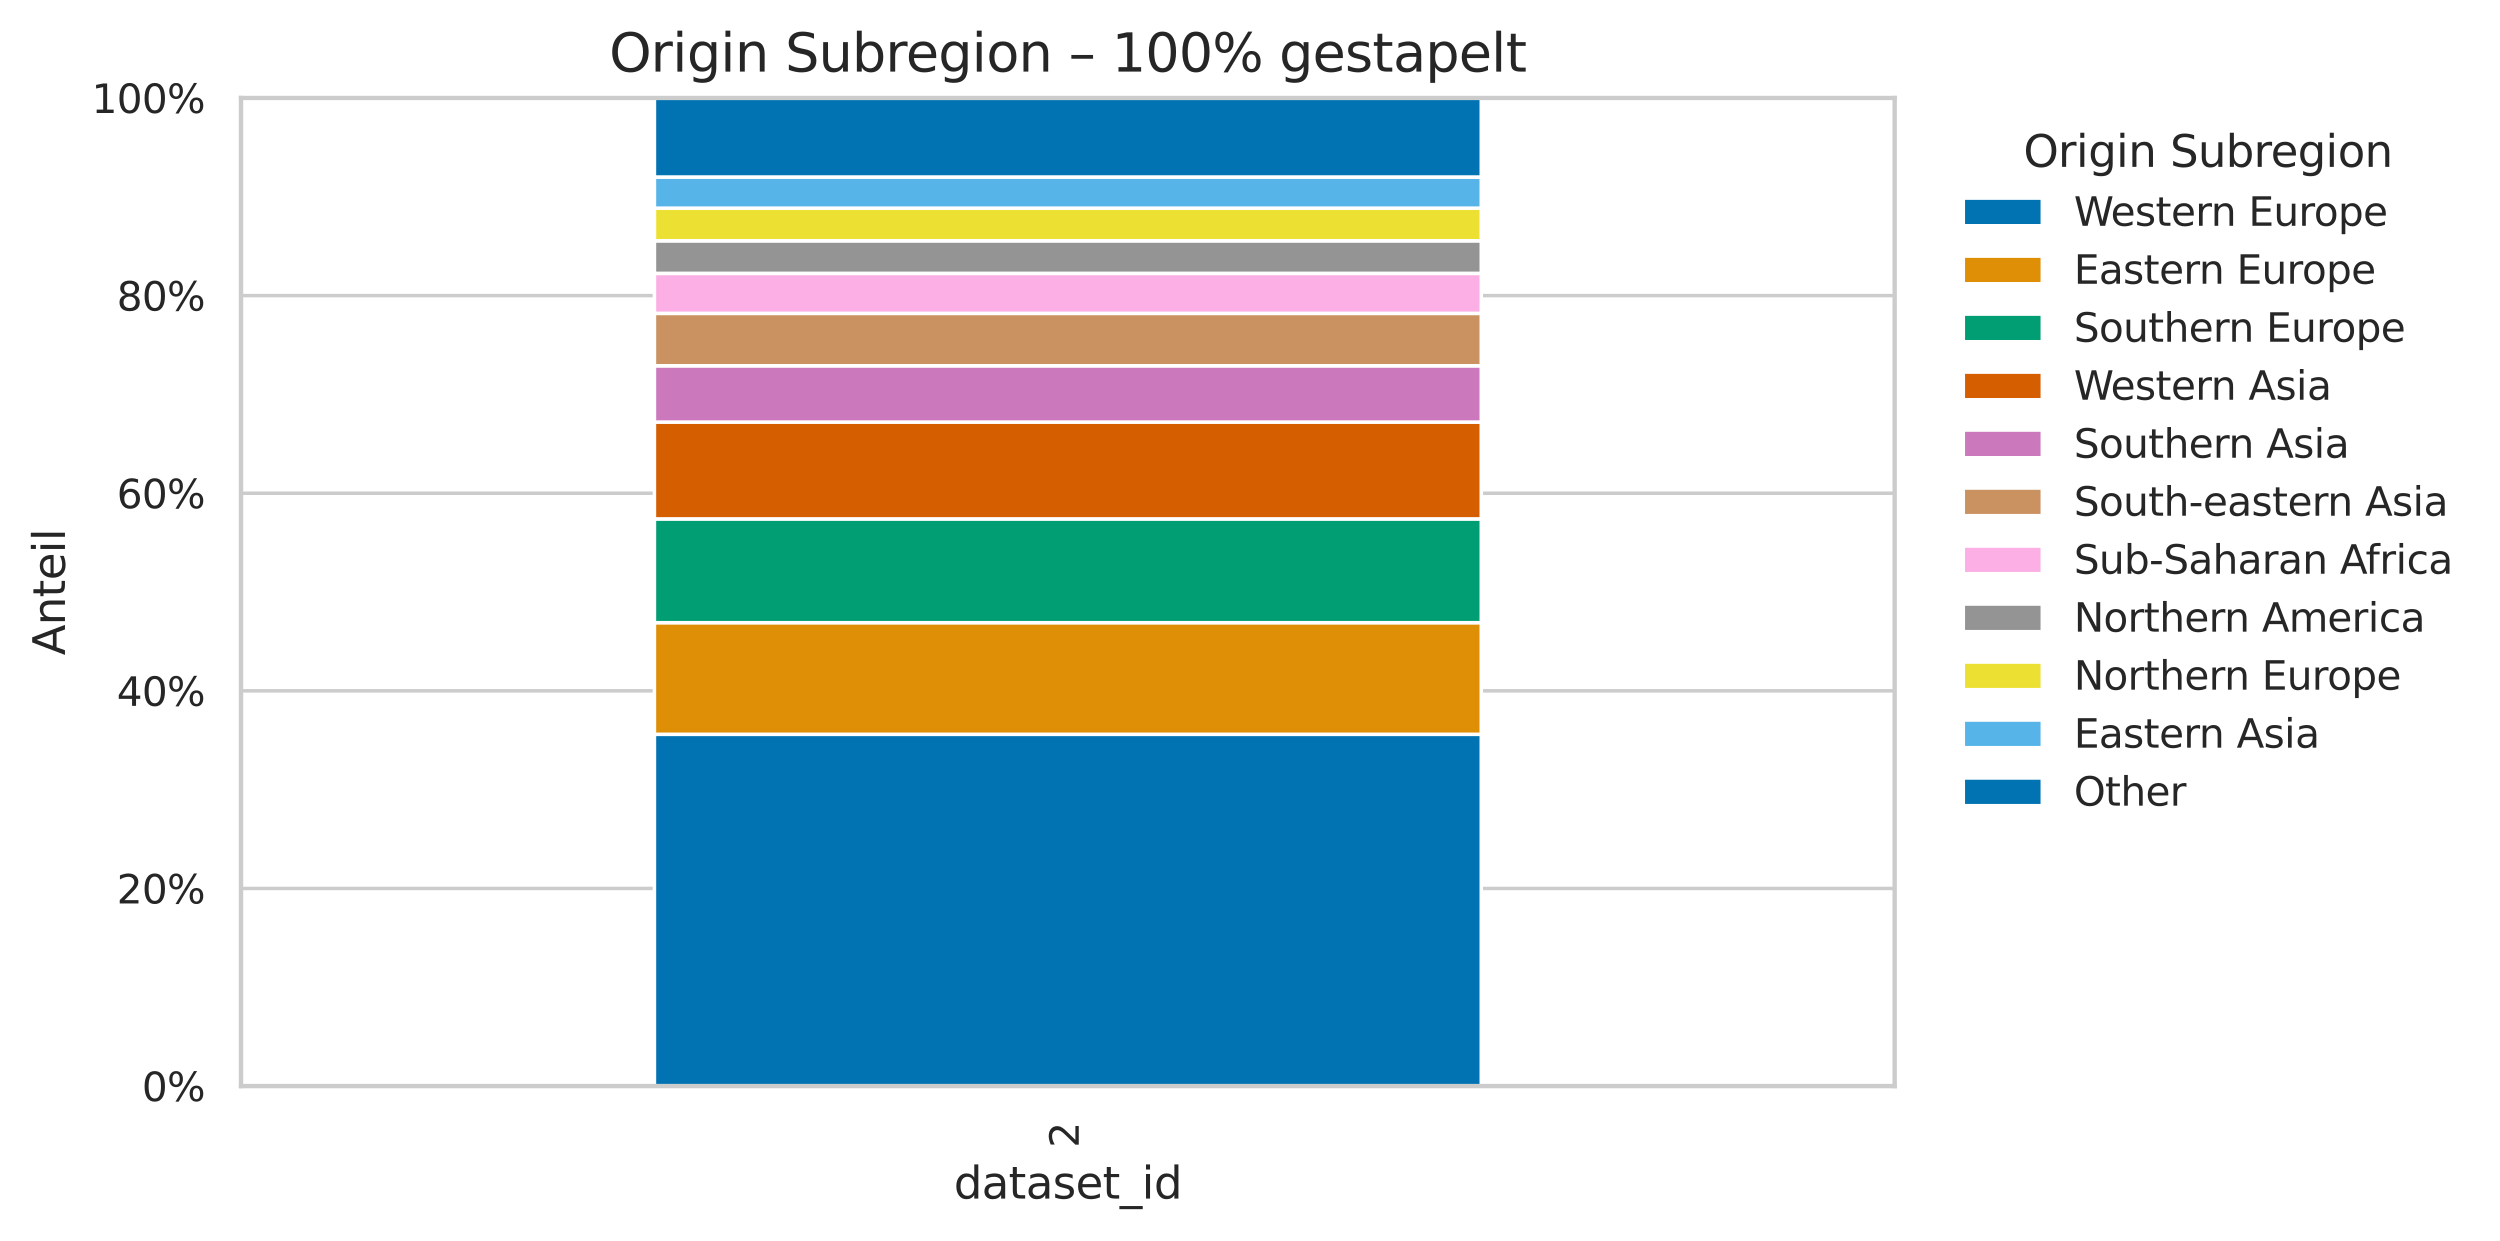 <?xml version="1.0" encoding="utf-8" standalone="no"?>
<!DOCTYPE svg PUBLIC "-//W3C//DTD SVG 1.1//EN"
  "http://www.w3.org/Graphics/SVG/1.1/DTD/svg11.dtd">
<svg xmlns:xlink="http://www.w3.org/1999/xlink" width="569.53pt" height="282.607pt" viewBox="0 0 569.53 282.607" xmlns="http://www.w3.org/2000/svg" version="1.1">
 <defs>
  <style type="text/css">*{stroke-linejoin: round; stroke-linecap: butt}</style>
 </defs>
 <g id="figure_1">
  <g id="patch_1">
   <path d="M 0 282.607 
L 569.53 282.607 
L 569.53 0 
L 0 0 
z
" style="fill: #ffffff"/>
  </g>
  <g id="axes_1">
   <g id="patch_2">
    <path d="M 54.908 247.424 
L 431.628 247.424 
L 431.628 22.318 
L 54.908 22.318 
z
" style="fill: #ffffff"/>
   </g>
   <g id="matplotlib.axis_1">
    <g id="xtick_1">
     <g id="line2d_1">
      <path d="M 243.268 247.424 
L 243.268 22.318 
" clip-path="url(#pe37f3b819f)" style="fill: none; stroke: #cccccc; stroke-width: 0.8; stroke-linecap: round"/>
     </g>
     <g id="text_1">
      <!-- 2 -->
      <g style="fill: #262626" transform="translate(245.752 261.451) rotate(-90) scale(0.09 -0.09)">
       <defs>
        <path id="DejaVuSans-32" d="M 1228 531 
L 3431 531 
L 3431 0 
L 469 0 
L 469 531 
Q 828 903 1448 1529 
Q 2069 2156 2228 2338 
Q 2531 2678 2651 2914 
Q 2772 3150 2772 3378 
Q 2772 3750 2511 3984 
Q 2250 4219 1831 4219 
Q 1534 4219 1204 4116 
Q 875 4013 500 3803 
L 500 4441 
Q 881 4594 1212 4672 
Q 1544 4750 1819 4750 
Q 2544 4750 2975 4387 
Q 3406 4025 3406 3419 
Q 3406 3131 3298 2873 
Q 3191 2616 2906 2266 
Q 2828 2175 2409 1742 
Q 1991 1309 1228 531 
z
" transform="scale(0.016)"/>
       </defs>
       <use xlink:href="#DejaVuSans-32"/>
      </g>
     </g>
    </g>
    <g id="text_2">
     <!-- dataset_id -->
     <g style="fill: #262626" transform="translate(217.301 273.049) scale(0.1 -0.1)">
      <defs>
       <path id="DejaVuSans-64" d="M 2906 2969 
L 2906 4863 
L 3481 4863 
L 3481 0 
L 2906 0 
L 2906 525 
Q 2725 213 2448 61 
Q 2172 -91 1784 -91 
Q 1150 -91 751 415 
Q 353 922 353 1747 
Q 353 2572 751 3078 
Q 1150 3584 1784 3584 
Q 2172 3584 2448 3432 
Q 2725 3281 2906 2969 
z
M 947 1747 
Q 947 1113 1208 752 
Q 1469 391 1925 391 
Q 2381 391 2643 752 
Q 2906 1113 2906 1747 
Q 2906 2381 2643 2742 
Q 2381 3103 1925 3103 
Q 1469 3103 1208 2742 
Q 947 2381 947 1747 
z
" transform="scale(0.016)"/>
       <path id="DejaVuSans-61" d="M 2194 1759 
Q 1497 1759 1228 1600 
Q 959 1441 959 1056 
Q 959 750 1161 570 
Q 1363 391 1709 391 
Q 2188 391 2477 730 
Q 2766 1069 2766 1631 
L 2766 1759 
L 2194 1759 
z
M 3341 1997 
L 3341 0 
L 2766 0 
L 2766 531 
Q 2569 213 2275 61 
Q 1981 -91 1556 -91 
Q 1019 -91 701 211 
Q 384 513 384 1019 
Q 384 1609 779 1909 
Q 1175 2209 1959 2209 
L 2766 2209 
L 2766 2266 
Q 2766 2663 2505 2880 
Q 2244 3097 1772 3097 
Q 1472 3097 1187 3025 
Q 903 2953 641 2809 
L 641 3341 
Q 956 3463 1253 3523 
Q 1550 3584 1831 3584 
Q 2591 3584 2966 3190 
Q 3341 2797 3341 1997 
z
" transform="scale(0.016)"/>
       <path id="DejaVuSans-74" d="M 1172 4494 
L 1172 3500 
L 2356 3500 
L 2356 3053 
L 1172 3053 
L 1172 1153 
Q 1172 725 1289 603 
Q 1406 481 1766 481 
L 2356 481 
L 2356 0 
L 1766 0 
Q 1100 0 847 248 
Q 594 497 594 1153 
L 594 3053 
L 172 3053 
L 172 3500 
L 594 3500 
L 594 4494 
L 1172 4494 
z
" transform="scale(0.016)"/>
       <path id="DejaVuSans-73" d="M 2834 3397 
L 2834 2853 
Q 2591 2978 2328 3040 
Q 2066 3103 1784 3103 
Q 1356 3103 1142 2972 
Q 928 2841 928 2578 
Q 928 2378 1081 2264 
Q 1234 2150 1697 2047 
L 1894 2003 
Q 2506 1872 2764 1633 
Q 3022 1394 3022 966 
Q 3022 478 2636 193 
Q 2250 -91 1575 -91 
Q 1294 -91 989 -36 
Q 684 19 347 128 
L 347 722 
Q 666 556 975 473 
Q 1284 391 1588 391 
Q 1994 391 2212 530 
Q 2431 669 2431 922 
Q 2431 1156 2273 1281 
Q 2116 1406 1581 1522 
L 1381 1569 
Q 847 1681 609 1914 
Q 372 2147 372 2553 
Q 372 3047 722 3315 
Q 1072 3584 1716 3584 
Q 2034 3584 2315 3537 
Q 2597 3491 2834 3397 
z
" transform="scale(0.016)"/>
       <path id="DejaVuSans-65" d="M 3597 1894 
L 3597 1613 
L 953 1613 
Q 991 1019 1311 708 
Q 1631 397 2203 397 
Q 2534 397 2845 478 
Q 3156 559 3463 722 
L 3463 178 
Q 3153 47 2828 -22 
Q 2503 -91 2169 -91 
Q 1331 -91 842 396 
Q 353 884 353 1716 
Q 353 2575 817 3079 
Q 1281 3584 2069 3584 
Q 2775 3584 3186 3129 
Q 3597 2675 3597 1894 
z
M 3022 2063 
Q 3016 2534 2758 2815 
Q 2500 3097 2075 3097 
Q 1594 3097 1305 2825 
Q 1016 2553 972 2059 
L 3022 2063 
z
" transform="scale(0.016)"/>
       <path id="DejaVuSans-5f" d="M 3263 -1063 
L 3263 -1509 
L -63 -1509 
L -63 -1063 
L 3263 -1063 
z
" transform="scale(0.016)"/>
       <path id="DejaVuSans-69" d="M 603 3500 
L 1178 3500 
L 1178 0 
L 603 0 
L 603 3500 
z
M 603 4863 
L 1178 4863 
L 1178 4134 
L 603 4134 
L 603 4863 
z
" transform="scale(0.016)"/>
      </defs>
      <use xlink:href="#DejaVuSans-64"/>
      <use xlink:href="#DejaVuSans-61" transform="translate(63.477 0)"/>
      <use xlink:href="#DejaVuSans-74" transform="translate(124.756 0)"/>
      <use xlink:href="#DejaVuSans-61" transform="translate(163.965 0)"/>
      <use xlink:href="#DejaVuSans-73" transform="translate(225.244 0)"/>
      <use xlink:href="#DejaVuSans-65" transform="translate(277.344 0)"/>
      <use xlink:href="#DejaVuSans-74" transform="translate(338.867 0)"/>
      <use xlink:href="#DejaVuSans-5f" transform="translate(378.076 0)"/>
      <use xlink:href="#DejaVuSans-69" transform="translate(428.076 0)"/>
      <use xlink:href="#DejaVuSans-64" transform="translate(455.859 0)"/>
     </g>
    </g>
   </g>
   <g id="matplotlib.axis_2">
    <g id="ytick_1">
     <g id="line2d_2">
      <path d="M 54.908 247.424 
L 431.628 247.424 
" clip-path="url(#pe37f3b819f)" style="fill: none; stroke: #cccccc; stroke-width: 0.8; stroke-linecap: round"/>
     </g>
     <g id="text_3">
      <!-- 0% -->
      <g style="fill: #262626" transform="translate(32.331 250.844) scale(0.09 -0.09)">
       <defs>
        <path id="DejaVuSans-30" d="M 2034 4250 
Q 1547 4250 1301 3770 
Q 1056 3291 1056 2328 
Q 1056 1369 1301 889 
Q 1547 409 2034 409 
Q 2525 409 2770 889 
Q 3016 1369 3016 2328 
Q 3016 3291 2770 3770 
Q 2525 4250 2034 4250 
z
M 2034 4750 
Q 2819 4750 3233 4129 
Q 3647 3509 3647 2328 
Q 3647 1150 3233 529 
Q 2819 -91 2034 -91 
Q 1250 -91 836 529 
Q 422 1150 422 2328 
Q 422 3509 836 4129 
Q 1250 4750 2034 4750 
z
" transform="scale(0.016)"/>
        <path id="DejaVuSans-25" d="M 4653 2053 
Q 4381 2053 4226 1822 
Q 4072 1591 4072 1178 
Q 4072 772 4226 539 
Q 4381 306 4653 306 
Q 4919 306 5073 539 
Q 5228 772 5228 1178 
Q 5228 1588 5073 1820 
Q 4919 2053 4653 2053 
z
M 4653 2450 
Q 5147 2450 5437 2106 
Q 5728 1763 5728 1178 
Q 5728 594 5436 251 
Q 5144 -91 4653 -91 
Q 4153 -91 3862 251 
Q 3572 594 3572 1178 
Q 3572 1766 3864 2108 
Q 4156 2450 4653 2450 
z
M 1428 4353 
Q 1159 4353 1004 4120 
Q 850 3888 850 3481 
Q 850 3069 1003 2837 
Q 1156 2606 1428 2606 
Q 1700 2606 1854 2837 
Q 2009 3069 2009 3481 
Q 2009 3884 1853 4118 
Q 1697 4353 1428 4353 
z
M 4250 4750 
L 4750 4750 
L 1831 -91 
L 1331 -91 
L 4250 4750 
z
M 1428 4750 
Q 1922 4750 2215 4408 
Q 2509 4066 2509 3481 
Q 2509 2891 2217 2550 
Q 1925 2209 1428 2209 
Q 931 2209 642 2551 
Q 353 2894 353 3481 
Q 353 4063 643 4406 
Q 934 4750 1428 4750 
z
" transform="scale(0.016)"/>
       </defs>
       <use xlink:href="#DejaVuSans-30"/>
       <use xlink:href="#DejaVuSans-25" transform="translate(63.623 0)"/>
      </g>
     </g>
    </g>
    <g id="ytick_2">
     <g id="line2d_3">
      <path d="M 54.908 202.403 
L 431.628 202.403 
" clip-path="url(#pe37f3b819f)" style="fill: none; stroke: #cccccc; stroke-width: 0.8; stroke-linecap: round"/>
     </g>
     <g id="text_4">
      <!-- 20% -->
      <g style="fill: #262626" transform="translate(26.604 205.823) scale(0.09 -0.09)">
       <use xlink:href="#DejaVuSans-32"/>
       <use xlink:href="#DejaVuSans-30" transform="translate(63.623 0)"/>
       <use xlink:href="#DejaVuSans-25" transform="translate(127.246 0)"/>
      </g>
     </g>
    </g>
    <g id="ytick_3">
     <g id="line2d_4">
      <path d="M 54.908 157.382 
L 431.628 157.382 
" clip-path="url(#pe37f3b819f)" style="fill: none; stroke: #cccccc; stroke-width: 0.8; stroke-linecap: round"/>
     </g>
     <g id="text_5">
      <!-- 40% -->
      <g style="fill: #262626" transform="translate(26.604 160.801) scale(0.09 -0.09)">
       <defs>
        <path id="DejaVuSans-34" d="M 2419 4116 
L 825 1625 
L 2419 1625 
L 2419 4116 
z
M 2253 4666 
L 3047 4666 
L 3047 1625 
L 3713 1625 
L 3713 1100 
L 3047 1100 
L 3047 0 
L 2419 0 
L 2419 1100 
L 313 1100 
L 313 1709 
L 2253 4666 
z
" transform="scale(0.016)"/>
       </defs>
       <use xlink:href="#DejaVuSans-34"/>
       <use xlink:href="#DejaVuSans-30" transform="translate(63.623 0)"/>
       <use xlink:href="#DejaVuSans-25" transform="translate(127.246 0)"/>
      </g>
     </g>
    </g>
    <g id="ytick_4">
     <g id="line2d_5">
      <path d="M 54.908 112.361 
L 431.628 112.361 
" clip-path="url(#pe37f3b819f)" style="fill: none; stroke: #cccccc; stroke-width: 0.8; stroke-linecap: round"/>
     </g>
     <g id="text_6">
      <!-- 60% -->
      <g style="fill: #262626" transform="translate(26.604 115.78) scale(0.09 -0.09)">
       <defs>
        <path id="DejaVuSans-36" d="M 2113 2584 
Q 1688 2584 1439 2293 
Q 1191 2003 1191 1497 
Q 1191 994 1439 701 
Q 1688 409 2113 409 
Q 2538 409 2786 701 
Q 3034 994 3034 1497 
Q 3034 2003 2786 2293 
Q 2538 2584 2113 2584 
z
M 3366 4563 
L 3366 3988 
Q 3128 4100 2886 4159 
Q 2644 4219 2406 4219 
Q 1781 4219 1451 3797 
Q 1122 3375 1075 2522 
Q 1259 2794 1537 2939 
Q 1816 3084 2150 3084 
Q 2853 3084 3261 2657 
Q 3669 2231 3669 1497 
Q 3669 778 3244 343 
Q 2819 -91 2113 -91 
Q 1303 -91 875 529 
Q 447 1150 447 2328 
Q 447 3434 972 4092 
Q 1497 4750 2381 4750 
Q 2619 4750 2861 4703 
Q 3103 4656 3366 4563 
z
" transform="scale(0.016)"/>
       </defs>
       <use xlink:href="#DejaVuSans-36"/>
       <use xlink:href="#DejaVuSans-30" transform="translate(63.623 0)"/>
       <use xlink:href="#DejaVuSans-25" transform="translate(127.246 0)"/>
      </g>
     </g>
    </g>
    <g id="ytick_5">
     <g id="line2d_6">
      <path d="M 54.908 67.339 
L 431.628 67.339 
" clip-path="url(#pe37f3b819f)" style="fill: none; stroke: #cccccc; stroke-width: 0.8; stroke-linecap: round"/>
     </g>
     <g id="text_7">
      <!-- 80% -->
      <g style="fill: #262626" transform="translate(26.604 70.759) scale(0.09 -0.09)">
       <defs>
        <path id="DejaVuSans-38" d="M 2034 2216 
Q 1584 2216 1326 1975 
Q 1069 1734 1069 1313 
Q 1069 891 1326 650 
Q 1584 409 2034 409 
Q 2484 409 2743 651 
Q 3003 894 3003 1313 
Q 3003 1734 2745 1975 
Q 2488 2216 2034 2216 
z
M 1403 2484 
Q 997 2584 770 2862 
Q 544 3141 544 3541 
Q 544 4100 942 4425 
Q 1341 4750 2034 4750 
Q 2731 4750 3128 4425 
Q 3525 4100 3525 3541 
Q 3525 3141 3298 2862 
Q 3072 2584 2669 2484 
Q 3125 2378 3379 2068 
Q 3634 1759 3634 1313 
Q 3634 634 3220 271 
Q 2806 -91 2034 -91 
Q 1263 -91 848 271 
Q 434 634 434 1313 
Q 434 1759 690 2068 
Q 947 2378 1403 2484 
z
M 1172 3481 
Q 1172 3119 1398 2916 
Q 1625 2713 2034 2713 
Q 2441 2713 2670 2916 
Q 2900 3119 2900 3481 
Q 2900 3844 2670 4047 
Q 2441 4250 2034 4250 
Q 1625 4250 1398 4047 
Q 1172 3844 1172 3481 
z
" transform="scale(0.016)"/>
       </defs>
       <use xlink:href="#DejaVuSans-38"/>
       <use xlink:href="#DejaVuSans-30" transform="translate(63.623 0)"/>
       <use xlink:href="#DejaVuSans-25" transform="translate(127.246 0)"/>
      </g>
     </g>
    </g>
    <g id="ytick_6">
     <g id="line2d_7">
      <path d="M 54.908 22.318 
L 431.628 22.318 
" clip-path="url(#pe37f3b819f)" style="fill: none; stroke: #cccccc; stroke-width: 0.8; stroke-linecap: round"/>
     </g>
     <g id="text_8">
      <!-- 100% -->
      <g style="fill: #262626" transform="translate(20.878 25.737) scale(0.09 -0.09)">
       <defs>
        <path id="DejaVuSans-31" d="M 794 531 
L 1825 531 
L 1825 4091 
L 703 3866 
L 703 4441 
L 1819 4666 
L 2450 4666 
L 2450 531 
L 3481 531 
L 3481 0 
L 794 0 
L 794 531 
z
" transform="scale(0.016)"/>
       </defs>
       <use xlink:href="#DejaVuSans-31"/>
       <use xlink:href="#DejaVuSans-30" transform="translate(63.623 0)"/>
       <use xlink:href="#DejaVuSans-30" transform="translate(127.246 0)"/>
       <use xlink:href="#DejaVuSans-25" transform="translate(190.869 0)"/>
      </g>
     </g>
    </g>
    <g id="text_9">
     <!-- Anteil -->
     <g style="fill: #262626" transform="translate(14.798 149.275) rotate(-90) scale(0.1 -0.1)">
      <defs>
       <path id="DejaVuSans-41" d="M 2188 4044 
L 1331 1722 
L 3047 1722 
L 2188 4044 
z
M 1831 4666 
L 2547 4666 
L 4325 0 
L 3669 0 
L 3244 1197 
L 1141 1197 
L 716 0 
L 50 0 
L 1831 4666 
z
" transform="scale(0.016)"/>
       <path id="DejaVuSans-6e" d="M 3513 2113 
L 3513 0 
L 2938 0 
L 2938 2094 
Q 2938 2591 2744 2837 
Q 2550 3084 2163 3084 
Q 1697 3084 1428 2787 
Q 1159 2491 1159 1978 
L 1159 0 
L 581 0 
L 581 3500 
L 1159 3500 
L 1159 2956 
Q 1366 3272 1645 3428 
Q 1925 3584 2291 3584 
Q 2894 3584 3203 3211 
Q 3513 2838 3513 2113 
z
" transform="scale(0.016)"/>
       <path id="DejaVuSans-6c" d="M 603 4863 
L 1178 4863 
L 1178 0 
L 603 0 
L 603 4863 
z
" transform="scale(0.016)"/>
      </defs>
      <use xlink:href="#DejaVuSans-41"/>
      <use xlink:href="#DejaVuSans-6e" transform="translate(68.408 0)"/>
      <use xlink:href="#DejaVuSans-74" transform="translate(131.787 0)"/>
      <use xlink:href="#DejaVuSans-65" transform="translate(170.996 0)"/>
      <use xlink:href="#DejaVuSans-69" transform="translate(232.52 0)"/>
      <use xlink:href="#DejaVuSans-6c" transform="translate(260.303 0)"/>
     </g>
    </g>
   </g>
   <g id="patch_3">
    <path d="M 149.088 247.424 
L 337.448 247.424 
L 337.448 167.287 
L 149.088 167.287 
z
" clip-path="url(#pe37f3b819f)" style="fill: #0173b2; stroke: #ffffff; stroke-width: 0.8; stroke-linejoin: miter"/>
   </g>
   <g id="patch_4">
    <path d="M 149.088 167.287 
L 337.448 167.287 
L 337.448 141.85 
L 149.088 141.85 
z
" clip-path="url(#pe37f3b819f)" style="fill: #de8f05; stroke: #ffffff; stroke-width: 0.8; stroke-linejoin: miter"/>
   </g>
   <g id="patch_5">
    <path d="M 149.088 141.85 
L 337.448 141.85 
L 337.448 118.213 
L 149.088 118.213 
z
" clip-path="url(#pe37f3b819f)" style="fill: #029e73; stroke: #ffffff; stroke-width: 0.8; stroke-linejoin: miter"/>
   </g>
   <g id="patch_6">
    <path d="M 149.088 118.213 
L 337.448 118.213 
L 337.448 96.153 
L 149.088 96.153 
z
" clip-path="url(#pe37f3b819f)" style="fill: #d55e00; stroke: #ffffff; stroke-width: 0.8; stroke-linejoin: miter"/>
   </g>
   <g id="patch_7">
    <path d="M 149.088 96.153 
L 337.448 96.153 
L 337.448 83.322 
L 149.088 83.322 
z
" clip-path="url(#pe37f3b819f)" style="fill: #cc78bc; stroke: #ffffff; stroke-width: 0.8; stroke-linejoin: miter"/>
   </g>
   <g id="patch_8">
    <path d="M 149.088 83.322 
L 337.448 83.322 
L 337.448 71.391 
L 149.088 71.391 
z
" clip-path="url(#pe37f3b819f)" style="fill: #ca9161; stroke: #ffffff; stroke-width: 0.8; stroke-linejoin: miter"/>
   </g>
   <g id="patch_9">
    <path d="M 149.088 71.391 
L 337.448 71.391 
L 337.448 62.275 
L 149.088 62.275 
z
" clip-path="url(#pe37f3b819f)" style="fill: #fbafe4; stroke: #ffffff; stroke-width: 0.8; stroke-linejoin: miter"/>
   </g>
   <g id="patch_10">
    <path d="M 149.088 62.275 
L 337.448 62.275 
L 337.448 54.846 
L 149.088 54.846 
z
" clip-path="url(#pe37f3b819f)" style="fill: #949494; stroke: #ffffff; stroke-width: 0.8; stroke-linejoin: miter"/>
   </g>
   <g id="patch_11">
    <path d="M 149.088 54.846 
L 337.448 54.846 
L 337.448 47.417 
L 149.088 47.417 
z
" clip-path="url(#pe37f3b819f)" style="fill: #ece133; stroke: #ffffff; stroke-width: 0.8; stroke-linejoin: miter"/>
   </g>
   <g id="patch_12">
    <path d="M 149.088 47.417 
L 337.448 47.417 
L 337.448 40.327 
L 149.088 40.327 
z
" clip-path="url(#pe37f3b819f)" style="fill: #56b4e9; stroke: #ffffff; stroke-width: 0.8; stroke-linejoin: miter"/>
   </g>
   <g id="patch_13">
    <path d="M 149.088 40.327 
L 337.448 40.327 
L 337.448 22.318 
L 149.088 22.318 
z
" clip-path="url(#pe37f3b819f)" style="fill: #0173b2; stroke: #ffffff; stroke-width: 0.8; stroke-linejoin: miter"/>
   </g>
   <g id="patch_14">
    <path d="M 54.908 247.424 
L 54.908 22.318 
" style="fill: none; stroke: #cccccc; stroke-linejoin: miter; stroke-linecap: square"/>
   </g>
   <g id="patch_15">
    <path d="M 431.628 247.424 
L 431.628 22.318 
" style="fill: none; stroke: #cccccc; stroke-linejoin: miter; stroke-linecap: square"/>
   </g>
   <g id="patch_16">
    <path d="M 54.908 247.424 
L 431.628 247.424 
" style="fill: none; stroke: #cccccc; stroke-linejoin: miter; stroke-linecap: square"/>
   </g>
   <g id="patch_17">
    <path d="M 54.908 22.318 
L 431.628 22.318 
" style="fill: none; stroke: #cccccc; stroke-linejoin: miter; stroke-linecap: square"/>
   </g>
   <g id="text_10">
    <!-- Origin Subregion – 100% gestapelt -->
    <g style="fill: #262626" transform="translate(138.783 16.318) scale(0.12 -0.12)">
     <defs>
      <path id="DejaVuSans-4f" d="M 2522 4238 
Q 1834 4238 1429 3725 
Q 1025 3213 1025 2328 
Q 1025 1447 1429 934 
Q 1834 422 2522 422 
Q 3209 422 3611 934 
Q 4013 1447 4013 2328 
Q 4013 3213 3611 3725 
Q 3209 4238 2522 4238 
z
M 2522 4750 
Q 3503 4750 4090 4092 
Q 4678 3434 4678 2328 
Q 4678 1225 4090 567 
Q 3503 -91 2522 -91 
Q 1538 -91 948 565 
Q 359 1222 359 2328 
Q 359 3434 948 4092 
Q 1538 4750 2522 4750 
z
" transform="scale(0.016)"/>
      <path id="DejaVuSans-72" d="M 2631 2963 
Q 2534 3019 2420 3045 
Q 2306 3072 2169 3072 
Q 1681 3072 1420 2755 
Q 1159 2438 1159 1844 
L 1159 0 
L 581 0 
L 581 3500 
L 1159 3500 
L 1159 2956 
Q 1341 3275 1631 3429 
Q 1922 3584 2338 3584 
Q 2397 3584 2469 3576 
Q 2541 3569 2628 3553 
L 2631 2963 
z
" transform="scale(0.016)"/>
      <path id="DejaVuSans-67" d="M 2906 1791 
Q 2906 2416 2648 2759 
Q 2391 3103 1925 3103 
Q 1463 3103 1205 2759 
Q 947 2416 947 1791 
Q 947 1169 1205 825 
Q 1463 481 1925 481 
Q 2391 481 2648 825 
Q 2906 1169 2906 1791 
z
M 3481 434 
Q 3481 -459 3084 -895 
Q 2688 -1331 1869 -1331 
Q 1566 -1331 1297 -1286 
Q 1028 -1241 775 -1147 
L 775 -588 
Q 1028 -725 1275 -790 
Q 1522 -856 1778 -856 
Q 2344 -856 2625 -561 
Q 2906 -266 2906 331 
L 2906 616 
Q 2728 306 2450 153 
Q 2172 0 1784 0 
Q 1141 0 747 490 
Q 353 981 353 1791 
Q 353 2603 747 3093 
Q 1141 3584 1784 3584 
Q 2172 3584 2450 3431 
Q 2728 3278 2906 2969 
L 2906 3500 
L 3481 3500 
L 3481 434 
z
" transform="scale(0.016)"/>
      <path id="DejaVuSans-20" transform="scale(0.016)"/>
      <path id="DejaVuSans-53" d="M 3425 4513 
L 3425 3897 
Q 3066 4069 2747 4153 
Q 2428 4238 2131 4238 
Q 1616 4238 1336 4038 
Q 1056 3838 1056 3469 
Q 1056 3159 1242 3001 
Q 1428 2844 1947 2747 
L 2328 2669 
Q 3034 2534 3370 2195 
Q 3706 1856 3706 1288 
Q 3706 609 3251 259 
Q 2797 -91 1919 -91 
Q 1588 -91 1214 -16 
Q 841 59 441 206 
L 441 856 
Q 825 641 1194 531 
Q 1563 422 1919 422 
Q 2459 422 2753 634 
Q 3047 847 3047 1241 
Q 3047 1584 2836 1778 
Q 2625 1972 2144 2069 
L 1759 2144 
Q 1053 2284 737 2584 
Q 422 2884 422 3419 
Q 422 4038 858 4394 
Q 1294 4750 2059 4750 
Q 2388 4750 2728 4690 
Q 3069 4631 3425 4513 
z
" transform="scale(0.016)"/>
      <path id="DejaVuSans-75" d="M 544 1381 
L 544 3500 
L 1119 3500 
L 1119 1403 
Q 1119 906 1312 657 
Q 1506 409 1894 409 
Q 2359 409 2629 706 
Q 2900 1003 2900 1516 
L 2900 3500 
L 3475 3500 
L 3475 0 
L 2900 0 
L 2900 538 
Q 2691 219 2414 64 
Q 2138 -91 1772 -91 
Q 1169 -91 856 284 
Q 544 659 544 1381 
z
M 1991 3584 
L 1991 3584 
z
" transform="scale(0.016)"/>
      <path id="DejaVuSans-62" d="M 3116 1747 
Q 3116 2381 2855 2742 
Q 2594 3103 2138 3103 
Q 1681 3103 1420 2742 
Q 1159 2381 1159 1747 
Q 1159 1113 1420 752 
Q 1681 391 2138 391 
Q 2594 391 2855 752 
Q 3116 1113 3116 1747 
z
M 1159 2969 
Q 1341 3281 1617 3432 
Q 1894 3584 2278 3584 
Q 2916 3584 3314 3078 
Q 3713 2572 3713 1747 
Q 3713 922 3314 415 
Q 2916 -91 2278 -91 
Q 1894 -91 1617 61 
Q 1341 213 1159 525 
L 1159 0 
L 581 0 
L 581 4863 
L 1159 4863 
L 1159 2969 
z
" transform="scale(0.016)"/>
      <path id="DejaVuSans-6f" d="M 1959 3097 
Q 1497 3097 1228 2736 
Q 959 2375 959 1747 
Q 959 1119 1226 758 
Q 1494 397 1959 397 
Q 2419 397 2687 759 
Q 2956 1122 2956 1747 
Q 2956 2369 2687 2733 
Q 2419 3097 1959 3097 
z
M 1959 3584 
Q 2709 3584 3137 3096 
Q 3566 2609 3566 1747 
Q 3566 888 3137 398 
Q 2709 -91 1959 -91 
Q 1206 -91 779 398 
Q 353 888 353 1747 
Q 353 2609 779 3096 
Q 1206 3584 1959 3584 
z
" transform="scale(0.016)"/>
      <path id="DejaVuSans-2013" d="M 313 1978 
L 2888 1978 
L 2888 1528 
L 313 1528 
L 313 1978 
z
" transform="scale(0.016)"/>
      <path id="DejaVuSans-70" d="M 1159 525 
L 1159 -1331 
L 581 -1331 
L 581 3500 
L 1159 3500 
L 1159 2969 
Q 1341 3281 1617 3432 
Q 1894 3584 2278 3584 
Q 2916 3584 3314 3078 
Q 3713 2572 3713 1747 
Q 3713 922 3314 415 
Q 2916 -91 2278 -91 
Q 1894 -91 1617 61 
Q 1341 213 1159 525 
z
M 3116 1747 
Q 3116 2381 2855 2742 
Q 2594 3103 2138 3103 
Q 1681 3103 1420 2742 
Q 1159 2381 1159 1747 
Q 1159 1113 1420 752 
Q 1681 391 2138 391 
Q 2594 391 2855 752 
Q 3116 1113 3116 1747 
z
" transform="scale(0.016)"/>
     </defs>
     <use xlink:href="#DejaVuSans-4f"/>
     <use xlink:href="#DejaVuSans-72" transform="translate(78.711 0)"/>
     <use xlink:href="#DejaVuSans-69" transform="translate(119.824 0)"/>
     <use xlink:href="#DejaVuSans-67" transform="translate(147.607 0)"/>
     <use xlink:href="#DejaVuSans-69" transform="translate(211.084 0)"/>
     <use xlink:href="#DejaVuSans-6e" transform="translate(238.867 0)"/>
     <use xlink:href="#DejaVuSans-20" transform="translate(302.246 0)"/>
     <use xlink:href="#DejaVuSans-53" transform="translate(334.033 0)"/>
     <use xlink:href="#DejaVuSans-75" transform="translate(397.51 0)"/>
     <use xlink:href="#DejaVuSans-62" transform="translate(460.889 0)"/>
     <use xlink:href="#DejaVuSans-72" transform="translate(524.365 0)"/>
     <use xlink:href="#DejaVuSans-65" transform="translate(563.229 0)"/>
     <use xlink:href="#DejaVuSans-67" transform="translate(624.752 0)"/>
     <use xlink:href="#DejaVuSans-69" transform="translate(688.229 0)"/>
     <use xlink:href="#DejaVuSans-6f" transform="translate(716.012 0)"/>
     <use xlink:href="#DejaVuSans-6e" transform="translate(777.193 0)"/>
     <use xlink:href="#DejaVuSans-20" transform="translate(840.572 0)"/>
     <use xlink:href="#DejaVuSans-2013" transform="translate(872.359 0)"/>
     <use xlink:href="#DejaVuSans-20" transform="translate(922.359 0)"/>
     <use xlink:href="#DejaVuSans-31" transform="translate(954.146 0)"/>
     <use xlink:href="#DejaVuSans-30" transform="translate(1017.77 0)"/>
     <use xlink:href="#DejaVuSans-30" transform="translate(1081.393 0)"/>
     <use xlink:href="#DejaVuSans-25" transform="translate(1145.016 0)"/>
     <use xlink:href="#DejaVuSans-20" transform="translate(1240.035 0)"/>
     <use xlink:href="#DejaVuSans-67" transform="translate(1271.822 0)"/>
     <use xlink:href="#DejaVuSans-65" transform="translate(1335.299 0)"/>
     <use xlink:href="#DejaVuSans-73" transform="translate(1396.822 0)"/>
     <use xlink:href="#DejaVuSans-74" transform="translate(1448.922 0)"/>
     <use xlink:href="#DejaVuSans-61" transform="translate(1488.131 0)"/>
     <use xlink:href="#DejaVuSans-70" transform="translate(1549.41 0)"/>
     <use xlink:href="#DejaVuSans-65" transform="translate(1612.887 0)"/>
     <use xlink:href="#DejaVuSans-6c" transform="translate(1674.41 0)"/>
     <use xlink:href="#DejaVuSans-74" transform="translate(1702.193 0)"/>
    </g>
   </g>
   <g id="legend_1">
    <g id="text_11">
     <!-- Origin Subregion -->
     <g style="fill: #262626" transform="translate(460.966 38.017) scale(0.1 -0.1)">
      <use xlink:href="#DejaVuSans-4f"/>
      <use xlink:href="#DejaVuSans-72" transform="translate(78.711 0)"/>
      <use xlink:href="#DejaVuSans-69" transform="translate(119.824 0)"/>
      <use xlink:href="#DejaVuSans-67" transform="translate(147.607 0)"/>
      <use xlink:href="#DejaVuSans-69" transform="translate(211.084 0)"/>
      <use xlink:href="#DejaVuSans-6e" transform="translate(238.867 0)"/>
      <use xlink:href="#DejaVuSans-20" transform="translate(302.246 0)"/>
      <use xlink:href="#DejaVuSans-53" transform="translate(334.033 0)"/>
      <use xlink:href="#DejaVuSans-75" transform="translate(397.51 0)"/>
      <use xlink:href="#DejaVuSans-62" transform="translate(460.889 0)"/>
      <use xlink:href="#DejaVuSans-72" transform="translate(524.365 0)"/>
      <use xlink:href="#DejaVuSans-65" transform="translate(563.229 0)"/>
      <use xlink:href="#DejaVuSans-67" transform="translate(624.752 0)"/>
      <use xlink:href="#DejaVuSans-69" transform="translate(688.229 0)"/>
      <use xlink:href="#DejaVuSans-6f" transform="translate(716.012 0)"/>
      <use xlink:href="#DejaVuSans-6e" transform="translate(777.193 0)"/>
     </g>
    </g>
    <g id="patch_18">
     <path d="M 447.262 51.435 
L 465.262 51.435 
L 465.262 45.135 
L 447.262 45.135 
z
" style="fill: #0173b2; stroke: #ffffff; stroke-width: 0.8; stroke-linejoin: miter"/>
    </g>
    <g id="text_12">
     <!-- Western Europe -->
     <g style="fill: #262626" transform="translate(472.462 51.435) scale(0.09 -0.09)">
      <defs>
       <path id="DejaVuSans-57" d="M 213 4666 
L 850 4666 
L 1831 722 
L 2809 4666 
L 3519 4666 
L 4500 722 
L 5478 4666 
L 6119 4666 
L 4947 0 
L 4153 0 
L 3169 4050 
L 2175 0 
L 1381 0 
L 213 4666 
z
" transform="scale(0.016)"/>
       <path id="DejaVuSans-45" d="M 628 4666 
L 3578 4666 
L 3578 4134 
L 1259 4134 
L 1259 2753 
L 3481 2753 
L 3481 2222 
L 1259 2222 
L 1259 531 
L 3634 531 
L 3634 0 
L 628 0 
L 628 4666 
z
" transform="scale(0.016)"/>
      </defs>
      <use xlink:href="#DejaVuSans-57"/>
      <use xlink:href="#DejaVuSans-65" transform="translate(93.002 0)"/>
      <use xlink:href="#DejaVuSans-73" transform="translate(154.525 0)"/>
      <use xlink:href="#DejaVuSans-74" transform="translate(206.625 0)"/>
      <use xlink:href="#DejaVuSans-65" transform="translate(245.834 0)"/>
      <use xlink:href="#DejaVuSans-72" transform="translate(307.357 0)"/>
      <use xlink:href="#DejaVuSans-6e" transform="translate(346.721 0)"/>
      <use xlink:href="#DejaVuSans-20" transform="translate(410.1 0)"/>
      <use xlink:href="#DejaVuSans-45" transform="translate(441.887 0)"/>
      <use xlink:href="#DejaVuSans-75" transform="translate(505.07 0)"/>
      <use xlink:href="#DejaVuSans-72" transform="translate(568.449 0)"/>
      <use xlink:href="#DejaVuSans-6f" transform="translate(607.312 0)"/>
      <use xlink:href="#DejaVuSans-70" transform="translate(668.494 0)"/>
      <use xlink:href="#DejaVuSans-65" transform="translate(731.971 0)"/>
     </g>
    </g>
    <g id="patch_19">
     <path d="M 447.262 64.645 
L 465.262 64.645 
L 465.262 58.345 
L 447.262 58.345 
z
" style="fill: #de8f05; stroke: #ffffff; stroke-width: 0.8; stroke-linejoin: miter"/>
    </g>
    <g id="text_13">
     <!-- Eastern Europe -->
     <g style="fill: #262626" transform="translate(472.462 64.645) scale(0.09 -0.09)">
      <use xlink:href="#DejaVuSans-45"/>
      <use xlink:href="#DejaVuSans-61" transform="translate(63.184 0)"/>
      <use xlink:href="#DejaVuSans-73" transform="translate(124.463 0)"/>
      <use xlink:href="#DejaVuSans-74" transform="translate(176.562 0)"/>
      <use xlink:href="#DejaVuSans-65" transform="translate(215.771 0)"/>
      <use xlink:href="#DejaVuSans-72" transform="translate(277.295 0)"/>
      <use xlink:href="#DejaVuSans-6e" transform="translate(316.658 0)"/>
      <use xlink:href="#DejaVuSans-20" transform="translate(380.037 0)"/>
      <use xlink:href="#DejaVuSans-45" transform="translate(411.824 0)"/>
      <use xlink:href="#DejaVuSans-75" transform="translate(475.008 0)"/>
      <use xlink:href="#DejaVuSans-72" transform="translate(538.387 0)"/>
      <use xlink:href="#DejaVuSans-6f" transform="translate(577.25 0)"/>
      <use xlink:href="#DejaVuSans-70" transform="translate(638.432 0)"/>
      <use xlink:href="#DejaVuSans-65" transform="translate(701.908 0)"/>
     </g>
    </g>
    <g id="patch_20">
     <path d="M 447.262 77.855 
L 465.262 77.855 
L 465.262 71.555 
L 447.262 71.555 
z
" style="fill: #029e73; stroke: #ffffff; stroke-width: 0.8; stroke-linejoin: miter"/>
    </g>
    <g id="text_14">
     <!-- Southern Europe -->
     <g style="fill: #262626" transform="translate(472.462 77.855) scale(0.09 -0.09)">
      <defs>
       <path id="DejaVuSans-68" d="M 3513 2113 
L 3513 0 
L 2938 0 
L 2938 2094 
Q 2938 2591 2744 2837 
Q 2550 3084 2163 3084 
Q 1697 3084 1428 2787 
Q 1159 2491 1159 1978 
L 1159 0 
L 581 0 
L 581 4863 
L 1159 4863 
L 1159 2956 
Q 1366 3272 1645 3428 
Q 1925 3584 2291 3584 
Q 2894 3584 3203 3211 
Q 3513 2838 3513 2113 
z
" transform="scale(0.016)"/>
      </defs>
      <use xlink:href="#DejaVuSans-53"/>
      <use xlink:href="#DejaVuSans-6f" transform="translate(63.477 0)"/>
      <use xlink:href="#DejaVuSans-75" transform="translate(124.658 0)"/>
      <use xlink:href="#DejaVuSans-74" transform="translate(188.037 0)"/>
      <use xlink:href="#DejaVuSans-68" transform="translate(227.246 0)"/>
      <use xlink:href="#DejaVuSans-65" transform="translate(290.625 0)"/>
      <use xlink:href="#DejaVuSans-72" transform="translate(352.148 0)"/>
      <use xlink:href="#DejaVuSans-6e" transform="translate(391.512 0)"/>
      <use xlink:href="#DejaVuSans-20" transform="translate(454.891 0)"/>
      <use xlink:href="#DejaVuSans-45" transform="translate(486.678 0)"/>
      <use xlink:href="#DejaVuSans-75" transform="translate(549.861 0)"/>
      <use xlink:href="#DejaVuSans-72" transform="translate(613.24 0)"/>
      <use xlink:href="#DejaVuSans-6f" transform="translate(652.104 0)"/>
      <use xlink:href="#DejaVuSans-70" transform="translate(713.285 0)"/>
      <use xlink:href="#DejaVuSans-65" transform="translate(776.762 0)"/>
     </g>
    </g>
    <g id="patch_21">
     <path d="M 447.262 91.066 
L 465.262 91.066 
L 465.262 84.766 
L 447.262 84.766 
z
" style="fill: #d55e00; stroke: #ffffff; stroke-width: 0.8; stroke-linejoin: miter"/>
    </g>
    <g id="text_15">
     <!-- Western Asia -->
     <g style="fill: #262626" transform="translate(472.462 91.066) scale(0.09 -0.09)">
      <use xlink:href="#DejaVuSans-57"/>
      <use xlink:href="#DejaVuSans-65" transform="translate(93.002 0)"/>
      <use xlink:href="#DejaVuSans-73" transform="translate(154.525 0)"/>
      <use xlink:href="#DejaVuSans-74" transform="translate(206.625 0)"/>
      <use xlink:href="#DejaVuSans-65" transform="translate(245.834 0)"/>
      <use xlink:href="#DejaVuSans-72" transform="translate(307.357 0)"/>
      <use xlink:href="#DejaVuSans-6e" transform="translate(346.721 0)"/>
      <use xlink:href="#DejaVuSans-20" transform="translate(410.1 0)"/>
      <use xlink:href="#DejaVuSans-41" transform="translate(441.887 0)"/>
      <use xlink:href="#DejaVuSans-73" transform="translate(510.295 0)"/>
      <use xlink:href="#DejaVuSans-69" transform="translate(562.395 0)"/>
      <use xlink:href="#DejaVuSans-61" transform="translate(590.178 0)"/>
     </g>
    </g>
    <g id="patch_22">
     <path d="M 447.262 104.276 
L 465.262 104.276 
L 465.262 97.976 
L 447.262 97.976 
z
" style="fill: #cc78bc; stroke: #ffffff; stroke-width: 0.8; stroke-linejoin: miter"/>
    </g>
    <g id="text_16">
     <!-- Southern Asia -->
     <g style="fill: #262626" transform="translate(472.462 104.276) scale(0.09 -0.09)">
      <use xlink:href="#DejaVuSans-53"/>
      <use xlink:href="#DejaVuSans-6f" transform="translate(63.477 0)"/>
      <use xlink:href="#DejaVuSans-75" transform="translate(124.658 0)"/>
      <use xlink:href="#DejaVuSans-74" transform="translate(188.037 0)"/>
      <use xlink:href="#DejaVuSans-68" transform="translate(227.246 0)"/>
      <use xlink:href="#DejaVuSans-65" transform="translate(290.625 0)"/>
      <use xlink:href="#DejaVuSans-72" transform="translate(352.148 0)"/>
      <use xlink:href="#DejaVuSans-6e" transform="translate(391.512 0)"/>
      <use xlink:href="#DejaVuSans-20" transform="translate(454.891 0)"/>
      <use xlink:href="#DejaVuSans-41" transform="translate(486.678 0)"/>
      <use xlink:href="#DejaVuSans-73" transform="translate(555.086 0)"/>
      <use xlink:href="#DejaVuSans-69" transform="translate(607.186 0)"/>
      <use xlink:href="#DejaVuSans-61" transform="translate(634.969 0)"/>
     </g>
    </g>
    <g id="patch_23">
     <path d="M 447.262 117.486 
L 465.262 117.486 
L 465.262 111.186 
L 447.262 111.186 
z
" style="fill: #ca9161; stroke: #ffffff; stroke-width: 0.8; stroke-linejoin: miter"/>
    </g>
    <g id="text_17">
     <!-- South-eastern Asia -->
     <g style="fill: #262626" transform="translate(472.462 117.486) scale(0.09 -0.09)">
      <defs>
       <path id="DejaVuSans-2d" d="M 313 2009 
L 1997 2009 
L 1997 1497 
L 313 1497 
L 313 2009 
z
" transform="scale(0.016)"/>
      </defs>
      <use xlink:href="#DejaVuSans-53"/>
      <use xlink:href="#DejaVuSans-6f" transform="translate(63.477 0)"/>
      <use xlink:href="#DejaVuSans-75" transform="translate(124.658 0)"/>
      <use xlink:href="#DejaVuSans-74" transform="translate(188.037 0)"/>
      <use xlink:href="#DejaVuSans-68" transform="translate(227.246 0)"/>
      <use xlink:href="#DejaVuSans-2d" transform="translate(290.625 0)"/>
      <use xlink:href="#DejaVuSans-65" transform="translate(326.709 0)"/>
      <use xlink:href="#DejaVuSans-61" transform="translate(388.232 0)"/>
      <use xlink:href="#DejaVuSans-73" transform="translate(449.512 0)"/>
      <use xlink:href="#DejaVuSans-74" transform="translate(501.611 0)"/>
      <use xlink:href="#DejaVuSans-65" transform="translate(540.82 0)"/>
      <use xlink:href="#DejaVuSans-72" transform="translate(602.344 0)"/>
      <use xlink:href="#DejaVuSans-6e" transform="translate(641.707 0)"/>
      <use xlink:href="#DejaVuSans-20" transform="translate(705.086 0)"/>
      <use xlink:href="#DejaVuSans-41" transform="translate(736.873 0)"/>
      <use xlink:href="#DejaVuSans-73" transform="translate(805.281 0)"/>
      <use xlink:href="#DejaVuSans-69" transform="translate(857.381 0)"/>
      <use xlink:href="#DejaVuSans-61" transform="translate(885.164 0)"/>
     </g>
    </g>
    <g id="patch_24">
     <path d="M 447.262 130.697 
L 465.262 130.697 
L 465.262 124.397 
L 447.262 124.397 
z
" style="fill: #fbafe4; stroke: #ffffff; stroke-width: 0.8; stroke-linejoin: miter"/>
    </g>
    <g id="text_18">
     <!-- Sub-Saharan Africa -->
     <g style="fill: #262626" transform="translate(472.462 130.697) scale(0.09 -0.09)">
      <defs>
       <path id="DejaVuSans-66" d="M 2375 4863 
L 2375 4384 
L 1825 4384 
Q 1516 4384 1395 4259 
Q 1275 4134 1275 3809 
L 1275 3500 
L 2222 3500 
L 2222 3053 
L 1275 3053 
L 1275 0 
L 697 0 
L 697 3053 
L 147 3053 
L 147 3500 
L 697 3500 
L 697 3744 
Q 697 4328 969 4595 
Q 1241 4863 1831 4863 
L 2375 4863 
z
" transform="scale(0.016)"/>
       <path id="DejaVuSans-63" d="M 3122 3366 
L 3122 2828 
Q 2878 2963 2633 3030 
Q 2388 3097 2138 3097 
Q 1578 3097 1268 2742 
Q 959 2388 959 1747 
Q 959 1106 1268 751 
Q 1578 397 2138 397 
Q 2388 397 2633 464 
Q 2878 531 3122 666 
L 3122 134 
Q 2881 22 2623 -34 
Q 2366 -91 2075 -91 
Q 1284 -91 818 406 
Q 353 903 353 1747 
Q 353 2603 823 3093 
Q 1294 3584 2113 3584 
Q 2378 3584 2631 3529 
Q 2884 3475 3122 3366 
z
" transform="scale(0.016)"/>
      </defs>
      <use xlink:href="#DejaVuSans-53"/>
      <use xlink:href="#DejaVuSans-75" transform="translate(63.477 0)"/>
      <use xlink:href="#DejaVuSans-62" transform="translate(126.855 0)"/>
      <use xlink:href="#DejaVuSans-2d" transform="translate(190.332 0)"/>
      <use xlink:href="#DejaVuSans-53" transform="translate(226.416 0)"/>
      <use xlink:href="#DejaVuSans-61" transform="translate(289.893 0)"/>
      <use xlink:href="#DejaVuSans-68" transform="translate(351.172 0)"/>
      <use xlink:href="#DejaVuSans-61" transform="translate(414.551 0)"/>
      <use xlink:href="#DejaVuSans-72" transform="translate(475.83 0)"/>
      <use xlink:href="#DejaVuSans-61" transform="translate(516.943 0)"/>
      <use xlink:href="#DejaVuSans-6e" transform="translate(578.223 0)"/>
      <use xlink:href="#DejaVuSans-20" transform="translate(641.602 0)"/>
      <use xlink:href="#DejaVuSans-41" transform="translate(673.389 0)"/>
      <use xlink:href="#DejaVuSans-66" transform="translate(738.172 0)"/>
      <use xlink:href="#DejaVuSans-72" transform="translate(773.377 0)"/>
      <use xlink:href="#DejaVuSans-69" transform="translate(814.49 0)"/>
      <use xlink:href="#DejaVuSans-63" transform="translate(842.273 0)"/>
      <use xlink:href="#DejaVuSans-61" transform="translate(897.254 0)"/>
     </g>
    </g>
    <g id="patch_25">
     <path d="M 447.262 143.907 
L 465.262 143.907 
L 465.262 137.607 
L 447.262 137.607 
z
" style="fill: #949494; stroke: #ffffff; stroke-width: 0.8; stroke-linejoin: miter"/>
    </g>
    <g id="text_19">
     <!-- Northern America -->
     <g style="fill: #262626" transform="translate(472.462 143.907) scale(0.09 -0.09)">
      <defs>
       <path id="DejaVuSans-4e" d="M 628 4666 
L 1478 4666 
L 3547 763 
L 3547 4666 
L 4159 4666 
L 4159 0 
L 3309 0 
L 1241 3903 
L 1241 0 
L 628 0 
L 628 4666 
z
" transform="scale(0.016)"/>
       <path id="DejaVuSans-6d" d="M 3328 2828 
Q 3544 3216 3844 3400 
Q 4144 3584 4550 3584 
Q 5097 3584 5394 3201 
Q 5691 2819 5691 2113 
L 5691 0 
L 5113 0 
L 5113 2094 
Q 5113 2597 4934 2840 
Q 4756 3084 4391 3084 
Q 3944 3084 3684 2787 
Q 3425 2491 3425 1978 
L 3425 0 
L 2847 0 
L 2847 2094 
Q 2847 2600 2669 2842 
Q 2491 3084 2119 3084 
Q 1678 3084 1418 2786 
Q 1159 2488 1159 1978 
L 1159 0 
L 581 0 
L 581 3500 
L 1159 3500 
L 1159 2956 
Q 1356 3278 1631 3431 
Q 1906 3584 2284 3584 
Q 2666 3584 2933 3390 
Q 3200 3197 3328 2828 
z
" transform="scale(0.016)"/>
      </defs>
      <use xlink:href="#DejaVuSans-4e"/>
      <use xlink:href="#DejaVuSans-6f" transform="translate(74.805 0)"/>
      <use xlink:href="#DejaVuSans-72" transform="translate(135.986 0)"/>
      <use xlink:href="#DejaVuSans-74" transform="translate(177.1 0)"/>
      <use xlink:href="#DejaVuSans-68" transform="translate(216.309 0)"/>
      <use xlink:href="#DejaVuSans-65" transform="translate(279.688 0)"/>
      <use xlink:href="#DejaVuSans-72" transform="translate(341.211 0)"/>
      <use xlink:href="#DejaVuSans-6e" transform="translate(380.574 0)"/>
      <use xlink:href="#DejaVuSans-20" transform="translate(443.953 0)"/>
      <use xlink:href="#DejaVuSans-41" transform="translate(475.74 0)"/>
      <use xlink:href="#DejaVuSans-6d" transform="translate(544.148 0)"/>
      <use xlink:href="#DejaVuSans-65" transform="translate(641.561 0)"/>
      <use xlink:href="#DejaVuSans-72" transform="translate(703.084 0)"/>
      <use xlink:href="#DejaVuSans-69" transform="translate(744.197 0)"/>
      <use xlink:href="#DejaVuSans-63" transform="translate(771.98 0)"/>
      <use xlink:href="#DejaVuSans-61" transform="translate(826.961 0)"/>
     </g>
    </g>
    <g id="patch_26">
     <path d="M 447.262 157.117 
L 465.262 157.117 
L 465.262 150.817 
L 447.262 150.817 
z
" style="fill: #ece133; stroke: #ffffff; stroke-width: 0.8; stroke-linejoin: miter"/>
    </g>
    <g id="text_20">
     <!-- Northern Europe -->
     <g style="fill: #262626" transform="translate(472.462 157.117) scale(0.09 -0.09)">
      <use xlink:href="#DejaVuSans-4e"/>
      <use xlink:href="#DejaVuSans-6f" transform="translate(74.805 0)"/>
      <use xlink:href="#DejaVuSans-72" transform="translate(135.986 0)"/>
      <use xlink:href="#DejaVuSans-74" transform="translate(177.1 0)"/>
      <use xlink:href="#DejaVuSans-68" transform="translate(216.309 0)"/>
      <use xlink:href="#DejaVuSans-65" transform="translate(279.688 0)"/>
      <use xlink:href="#DejaVuSans-72" transform="translate(341.211 0)"/>
      <use xlink:href="#DejaVuSans-6e" transform="translate(380.574 0)"/>
      <use xlink:href="#DejaVuSans-20" transform="translate(443.953 0)"/>
      <use xlink:href="#DejaVuSans-45" transform="translate(475.74 0)"/>
      <use xlink:href="#DejaVuSans-75" transform="translate(538.924 0)"/>
      <use xlink:href="#DejaVuSans-72" transform="translate(602.303 0)"/>
      <use xlink:href="#DejaVuSans-6f" transform="translate(641.166 0)"/>
      <use xlink:href="#DejaVuSans-70" transform="translate(702.348 0)"/>
      <use xlink:href="#DejaVuSans-65" transform="translate(765.824 0)"/>
     </g>
    </g>
    <g id="patch_27">
     <path d="M 447.262 170.328 
L 465.262 170.328 
L 465.262 164.028 
L 447.262 164.028 
z
" style="fill: #56b4e9; stroke: #ffffff; stroke-width: 0.8; stroke-linejoin: miter"/>
    </g>
    <g id="text_21">
     <!-- Eastern Asia -->
     <g style="fill: #262626" transform="translate(472.462 170.328) scale(0.09 -0.09)">
      <use xlink:href="#DejaVuSans-45"/>
      <use xlink:href="#DejaVuSans-61" transform="translate(63.184 0)"/>
      <use xlink:href="#DejaVuSans-73" transform="translate(124.463 0)"/>
      <use xlink:href="#DejaVuSans-74" transform="translate(176.562 0)"/>
      <use xlink:href="#DejaVuSans-65" transform="translate(215.771 0)"/>
      <use xlink:href="#DejaVuSans-72" transform="translate(277.295 0)"/>
      <use xlink:href="#DejaVuSans-6e" transform="translate(316.658 0)"/>
      <use xlink:href="#DejaVuSans-20" transform="translate(380.037 0)"/>
      <use xlink:href="#DejaVuSans-41" transform="translate(411.824 0)"/>
      <use xlink:href="#DejaVuSans-73" transform="translate(480.232 0)"/>
      <use xlink:href="#DejaVuSans-69" transform="translate(532.332 0)"/>
      <use xlink:href="#DejaVuSans-61" transform="translate(560.115 0)"/>
     </g>
    </g>
    <g id="patch_28">
     <path d="M 447.262 183.538 
L 465.262 183.538 
L 465.262 177.238 
L 447.262 177.238 
z
" style="fill: #0173b2; stroke: #ffffff; stroke-width: 0.8; stroke-linejoin: miter"/>
    </g>
    <g id="text_22">
     <!-- Other -->
     <g style="fill: #262626" transform="translate(472.462 183.538) scale(0.09 -0.09)">
      <use xlink:href="#DejaVuSans-4f"/>
      <use xlink:href="#DejaVuSans-74" transform="translate(78.711 0)"/>
      <use xlink:href="#DejaVuSans-68" transform="translate(117.92 0)"/>
      <use xlink:href="#DejaVuSans-65" transform="translate(181.299 0)"/>
      <use xlink:href="#DejaVuSans-72" transform="translate(242.822 0)"/>
     </g>
    </g>
   </g>
  </g>
 </g>
 <defs>
  <clipPath id="pe37f3b819f">
   <rect x="54.908" y="22.318" width="376.72" height="225.106"/>
  </clipPath>
 </defs>
</svg>
